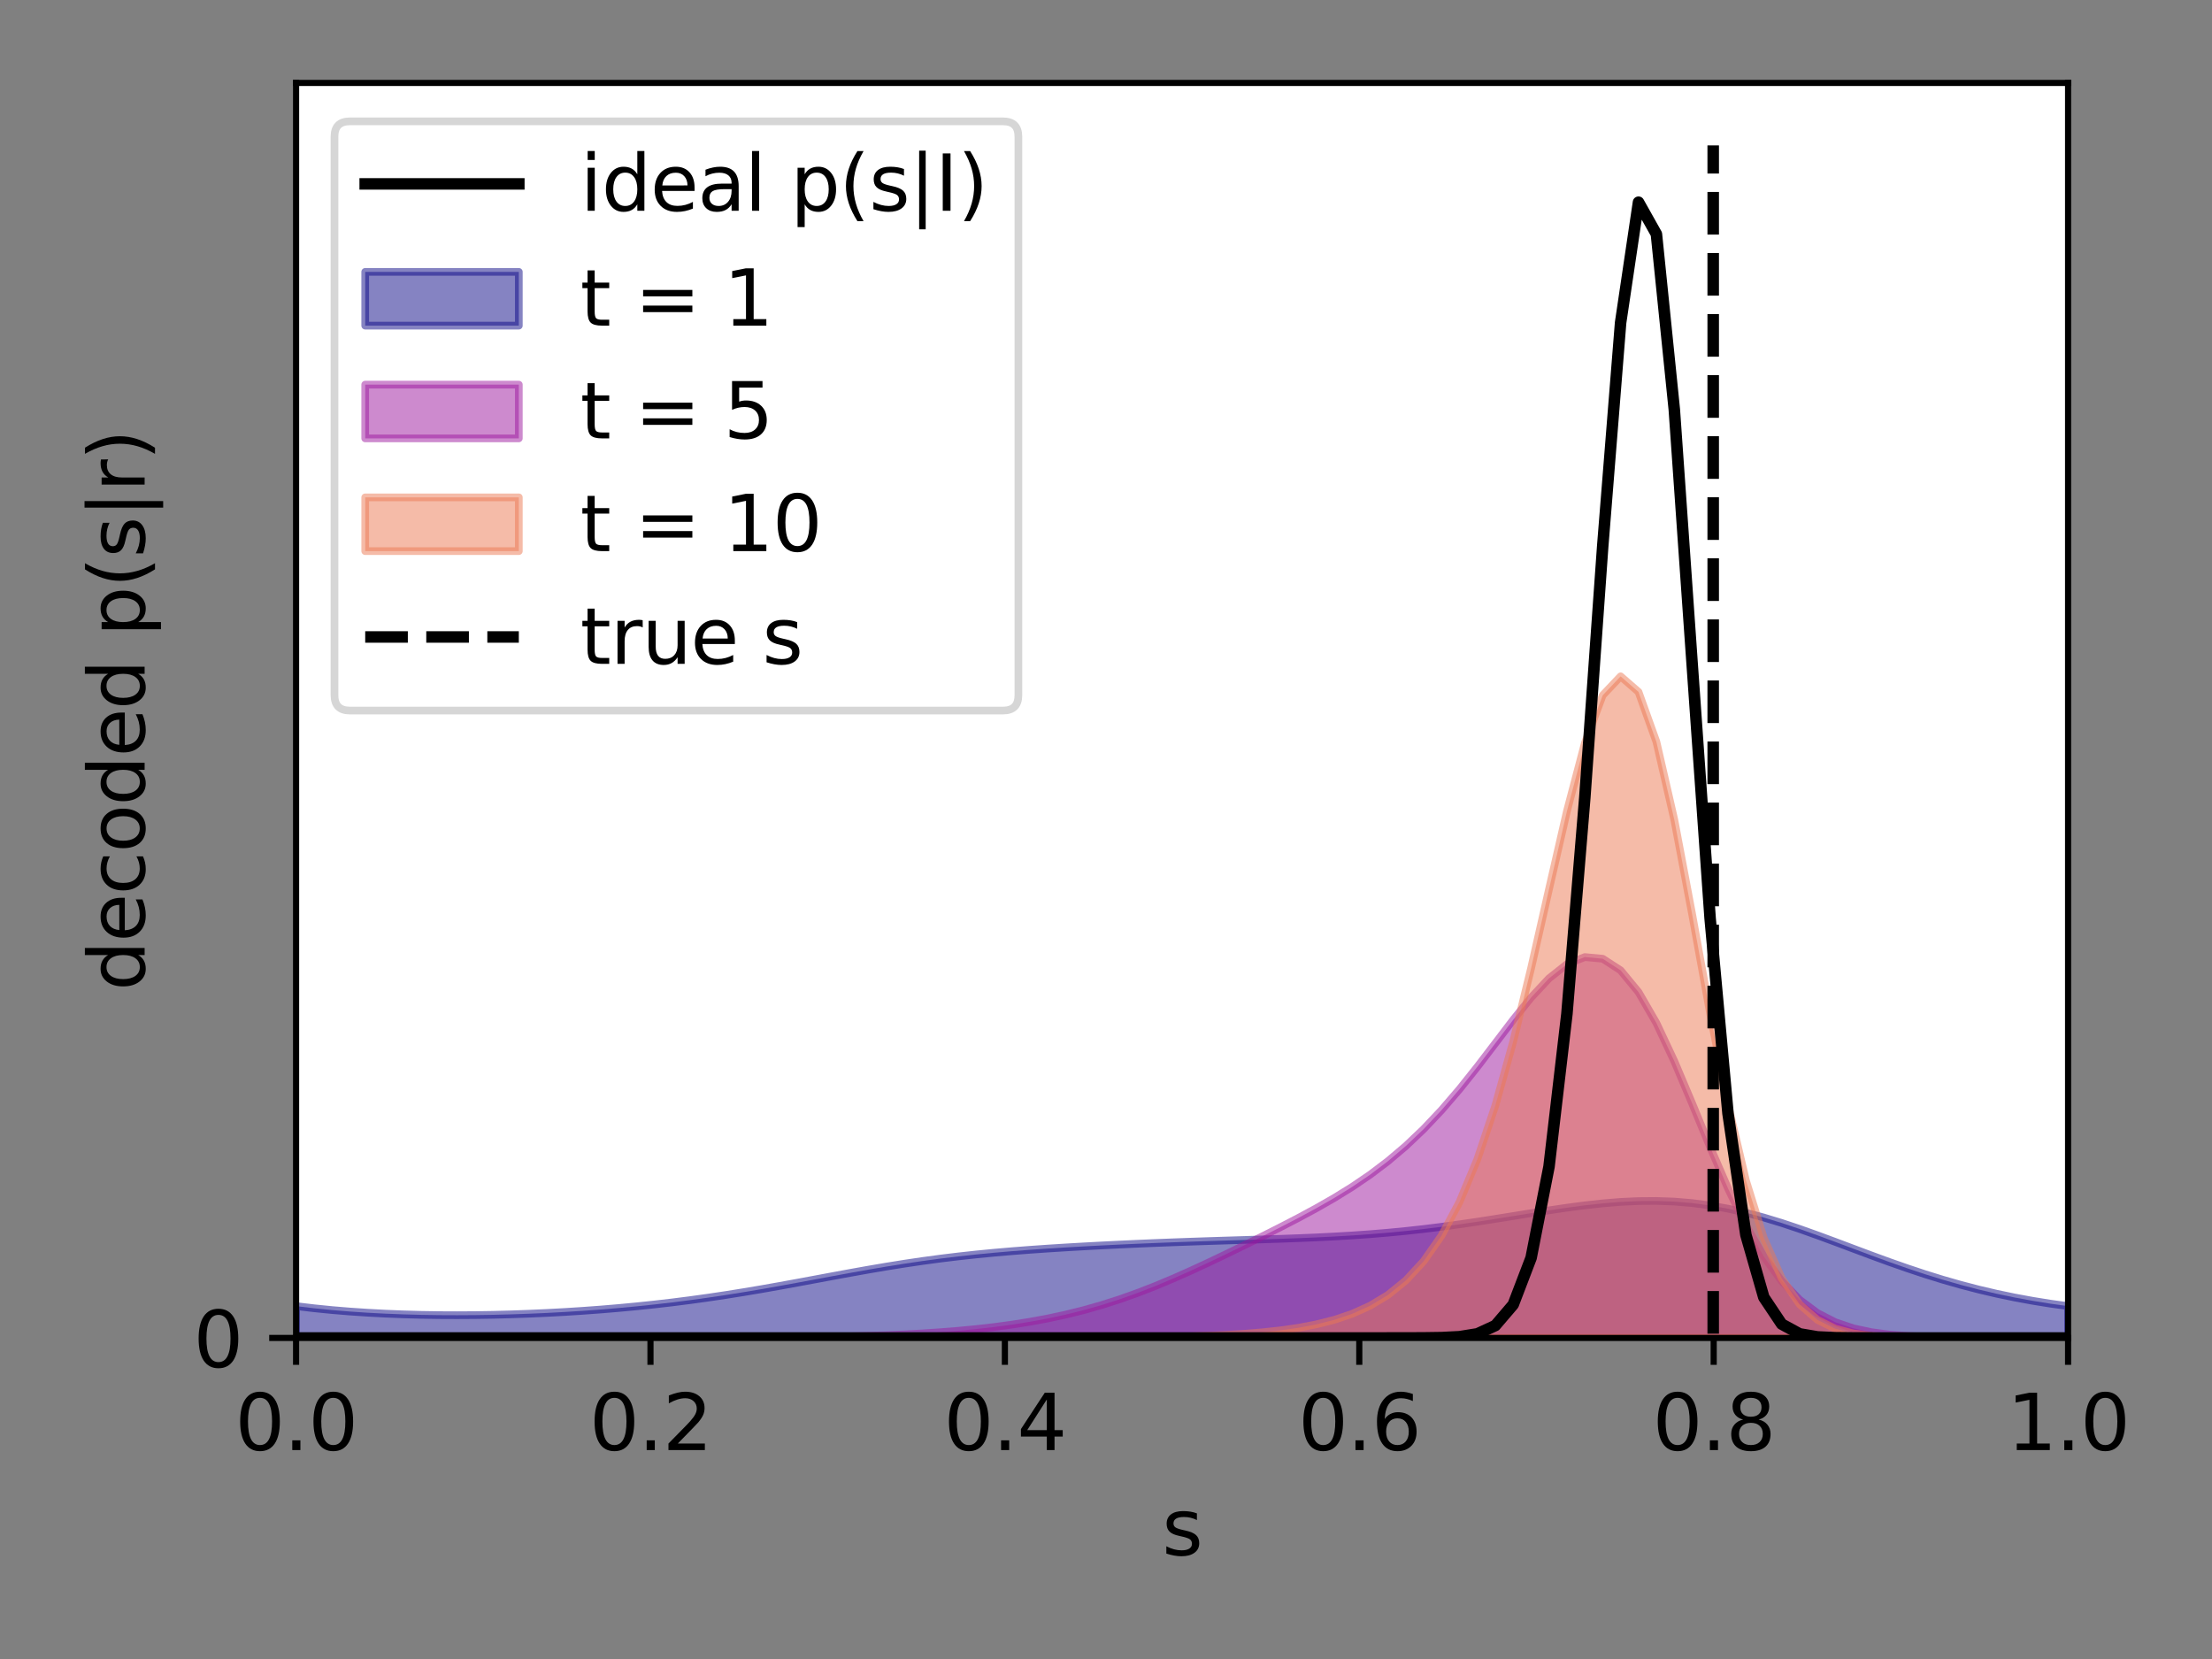 <?xml version="1.0" encoding="utf-8" standalone="no"?>
<!DOCTYPE svg PUBLIC "-//W3C//DTD SVG 1.1//EN"
  "http://www.w3.org/Graphics/SVG/1.1/DTD/svg11.dtd">
<svg height="216pt" version="1.1" viewBox="0 0 288 216" width="288pt" xmlns="http://www.w3.org/2000/svg" xmlns:xlink="http://www.w3.org/1999/xlink">
 <rect x="0" y="0" width="288" height="216" fill="#808080" stroke="none"/>
 <defs>
  <style type="text/css">*{stroke-linecap:butt;stroke-linejoin:round;}</style>
 </defs>
 <g id="figure_1">
  <g id="patch_1">
   <path d="M 0 216 
L 288 216 
L 288 0 
L 0 0 
z
" style="fill:none;"/>
  </g>
  <g id="axes_1">
   <g id="patch_2">
    <path d="M 38.55 174.2 
L 269.262 174.2 
L 269.262 10.8 
L 38.55 10.8 
z
" style="fill:#ffffff;"/>
   </g>
   <g id="PolyCollection_1">
    <defs>
     <path d="M 38.55 -41.8 
L 38.55 -45.944 
L 40.88 -45.667 
L 43.211 -45.434 
L 45.541 -45.241 
L 47.872 -45.085 
L 50.202 -44.962 
L 52.533 -44.871 
L 54.863 -44.808 
L 57.193 -44.772 
L 59.524 -44.762 
L 61.854 -44.776 
L 64.185 -44.812 
L 66.515 -44.872 
L 68.846 -44.953 
L 71.176 -45.056 
L 73.506 -45.181 
L 75.837 -45.329 
L 78.167 -45.499 
L 80.498 -45.693 
L 82.828 -45.912 
L 85.159 -46.155 
L 87.489 -46.424 
L 89.819 -46.72 
L 92.15 -47.042 
L 94.48 -47.39 
L 96.811 -47.762 
L 99.141 -48.155 
L 101.472 -48.567 
L 103.802 -48.992 
L 106.132 -49.425 
L 108.463 -49.859 
L 110.793 -50.288 
L 113.124 -50.704 
L 115.454 -51.101 
L 117.785 -51.474 
L 120.115 -51.819 
L 122.445 -52.134 
L 124.776 -52.417 
L 127.106 -52.671 
L 129.437 -52.897 
L 131.767 -53.098 
L 134.098 -53.278 
L 136.428 -53.44 
L 138.758 -53.586 
L 141.089 -53.72 
L 143.419 -53.844 
L 145.75 -53.959 
L 148.08 -54.065 
L 150.411 -54.163 
L 152.741 -54.254 
L 155.071 -54.338 
L 157.402 -54.416 
L 159.732 -54.489 
L 162.063 -54.56 
L 164.393 -54.632 
L 166.724 -54.708 
L 169.054 -54.794 
L 171.384 -54.892 
L 173.715 -55.008 
L 176.045 -55.146 
L 178.376 -55.31 
L 180.706 -55.504 
L 183.037 -55.729 
L 185.367 -55.986 
L 187.697 -56.275 
L 190.028 -56.593 
L 192.358 -56.936 
L 194.689 -57.299 
L 197.019 -57.673 
L 199.35 -58.049 
L 201.68 -58.415 
L 204.01 -58.759 
L 206.341 -59.066 
L 208.671 -59.322 
L 211.002 -59.512 
L 213.332 -59.621 
L 215.663 -59.639 
L 217.993 -59.554 
L 220.323 -59.359 
L 222.654 -59.052 
L 224.984 -58.632 
L 227.315 -58.105 
L 229.645 -57.48 
L 231.976 -56.771 
L 234.306 -55.992 
L 236.636 -55.163 
L 238.967 -54.301 
L 241.297 -53.425 
L 243.628 -52.553 
L 245.958 -51.701 
L 248.289 -50.883 
L 250.619 -50.107 
L 252.949 -49.384 
L 255.28 -48.717 
L 257.61 -48.109 
L 259.941 -47.562 
L 262.271 -47.075 
L 264.602 -46.645 
L 266.932 -46.269 
L 269.262 -45.944 
L 269.262 -41.8 
L 269.262 -41.8 
L 266.932 -41.8 
L 264.602 -41.8 
L 262.271 -41.8 
L 259.941 -41.8 
L 257.61 -41.8 
L 255.28 -41.8 
L 252.949 -41.8 
L 250.619 -41.8 
L 248.289 -41.8 
L 245.958 -41.8 
L 243.628 -41.8 
L 241.297 -41.8 
L 238.967 -41.8 
L 236.636 -41.8 
L 234.306 -41.8 
L 231.976 -41.8 
L 229.645 -41.8 
L 227.315 -41.8 
L 224.984 -41.8 
L 222.654 -41.8 
L 220.323 -41.8 
L 217.993 -41.8 
L 215.663 -41.8 
L 213.332 -41.8 
L 211.002 -41.8 
L 208.671 -41.8 
L 206.341 -41.8 
L 204.01 -41.8 
L 201.68 -41.8 
L 199.35 -41.8 
L 197.019 -41.8 
L 194.689 -41.8 
L 192.358 -41.8 
L 190.028 -41.8 
L 187.697 -41.8 
L 185.367 -41.8 
L 183.037 -41.8 
L 180.706 -41.8 
L 178.376 -41.8 
L 176.045 -41.8 
L 173.715 -41.8 
L 171.384 -41.8 
L 169.054 -41.8 
L 166.724 -41.8 
L 164.393 -41.8 
L 162.063 -41.8 
L 159.732 -41.8 
L 157.402 -41.8 
L 155.071 -41.8 
L 152.741 -41.8 
L 150.411 -41.8 
L 148.08 -41.8 
L 145.75 -41.8 
L 143.419 -41.8 
L 141.089 -41.8 
L 138.758 -41.8 
L 136.428 -41.8 
L 134.098 -41.8 
L 131.767 -41.8 
L 129.437 -41.8 
L 127.106 -41.8 
L 124.776 -41.8 
L 122.445 -41.8 
L 120.115 -41.8 
L 117.785 -41.8 
L 115.454 -41.8 
L 113.124 -41.8 
L 110.793 -41.8 
L 108.463 -41.8 
L 106.132 -41.8 
L 103.802 -41.8 
L 101.472 -41.8 
L 99.141 -41.8 
L 96.811 -41.8 
L 94.48 -41.8 
L 92.15 -41.8 
L 89.819 -41.8 
L 87.489 -41.8 
L 85.159 -41.8 
L 82.828 -41.8 
L 80.498 -41.8 
L 78.167 -41.8 
L 75.837 -41.8 
L 73.506 -41.8 
L 71.176 -41.8 
L 68.846 -41.8 
L 66.515 -41.8 
L 64.185 -41.8 
L 61.854 -41.8 
L 59.524 -41.8 
L 57.193 -41.8 
L 54.863 -41.8 
L 52.533 -41.8 
L 50.202 -41.8 
L 47.872 -41.8 
L 45.541 -41.8 
L 43.211 -41.8 
L 40.88 -41.8 
L 38.55 -41.8 
z
" id="m95bd225cc0" style="stroke:#0d0887;stroke-opacity:0.5;"/>
    </defs>
    <g clip-path="url(#p6655677138)">
     <use style="fill:#0d0887;fill-opacity:0.5;stroke:#0d0887;stroke-opacity:0.5;" x="0" xlink:href="#m95bd225cc0" y="216"/>
    </g>
   </g>
   <g id="PolyCollection_2">
    <defs>
     <path d="M 38.55 -41.8 
L 38.55 -41.803 
L 40.88 -41.802 
L 43.211 -41.802 
L 45.541 -41.801 
L 47.872 -41.801 
L 50.202 -41.801 
L 52.533 -41.801 
L 54.863 -41.801 
L 57.193 -41.801 
L 59.524 -41.801 
L 61.854 -41.801 
L 64.185 -41.801 
L 66.515 -41.801 
L 68.846 -41.801 
L 71.176 -41.802 
L 73.506 -41.802 
L 75.837 -41.803 
L 78.167 -41.803 
L 80.498 -41.805 
L 82.828 -41.806 
L 85.159 -41.808 
L 87.489 -41.811 
L 89.819 -41.814 
L 92.15 -41.82 
L 94.48 -41.827 
L 96.811 -41.836 
L 99.141 -41.849 
L 101.472 -41.867 
L 103.802 -41.89 
L 106.132 -41.921 
L 108.463 -41.962 
L 110.793 -42.014 
L 113.124 -42.08 
L 115.454 -42.164 
L 117.785 -42.267 
L 120.115 -42.395 
L 122.445 -42.549 
L 124.776 -42.735 
L 127.106 -42.958 
L 129.437 -43.224 
L 131.767 -43.537 
L 134.098 -43.907 
L 136.428 -44.339 
L 138.758 -44.841 
L 141.089 -45.42 
L 143.419 -46.08 
L 145.75 -46.825 
L 148.08 -47.652 
L 150.411 -48.558 
L 152.741 -49.534 
L 155.071 -50.568 
L 157.402 -51.648 
L 159.732 -52.761 
L 162.063 -53.897 
L 164.393 -55.051 
L 166.724 -56.227 
L 169.054 -57.434 
L 171.384 -58.692 
L 173.715 -60.025 
L 176.045 -61.466 
L 178.376 -63.05 
L 180.706 -64.814 
L 183.037 -66.79 
L 185.367 -69.006 
L 187.697 -71.475 
L 190.028 -74.189 
L 192.358 -77.112 
L 194.689 -80.166 
L 197.019 -83.227 
L 199.35 -86.119 
L 201.68 -88.618 
L 204.01 -90.463 
L 206.341 -91.392 
L 208.671 -91.175 
L 211.002 -89.662 
L 213.332 -86.829 
L 215.663 -82.798 
L 217.993 -77.836 
L 220.323 -72.317 
L 222.654 -66.664 
L 224.984 -61.274 
L 227.315 -56.459 
L 229.645 -52.412 
L 231.976 -49.197 
L 234.306 -46.774 
L 236.636 -45.036 
L 238.967 -43.843 
L 241.297 -43.057 
L 243.628 -42.557 
L 245.958 -42.248 
L 248.289 -42.063 
L 250.619 -41.953 
L 252.949 -41.889 
L 255.28 -41.852 
L 257.61 -41.831 
L 259.941 -41.819 
L 262.271 -41.812 
L 264.602 -41.807 
L 266.932 -41.805 
L 269.262 -41.803 
L 269.262 -41.8 
L 269.262 -41.8 
L 266.932 -41.8 
L 264.602 -41.8 
L 262.271 -41.8 
L 259.941 -41.8 
L 257.61 -41.8 
L 255.28 -41.8 
L 252.949 -41.8 
L 250.619 -41.8 
L 248.289 -41.8 
L 245.958 -41.8 
L 243.628 -41.8 
L 241.297 -41.8 
L 238.967 -41.8 
L 236.636 -41.8 
L 234.306 -41.8 
L 231.976 -41.8 
L 229.645 -41.8 
L 227.315 -41.8 
L 224.984 -41.8 
L 222.654 -41.8 
L 220.323 -41.8 
L 217.993 -41.8 
L 215.663 -41.8 
L 213.332 -41.8 
L 211.002 -41.8 
L 208.671 -41.8 
L 206.341 -41.8 
L 204.01 -41.8 
L 201.68 -41.8 
L 199.35 -41.8 
L 197.019 -41.8 
L 194.689 -41.8 
L 192.358 -41.8 
L 190.028 -41.8 
L 187.697 -41.8 
L 185.367 -41.8 
L 183.037 -41.8 
L 180.706 -41.8 
L 178.376 -41.8 
L 176.045 -41.8 
L 173.715 -41.8 
L 171.384 -41.8 
L 169.054 -41.8 
L 166.724 -41.8 
L 164.393 -41.8 
L 162.063 -41.8 
L 159.732 -41.8 
L 157.402 -41.8 
L 155.071 -41.8 
L 152.741 -41.8 
L 150.411 -41.8 
L 148.08 -41.8 
L 145.75 -41.8 
L 143.419 -41.8 
L 141.089 -41.8 
L 138.758 -41.8 
L 136.428 -41.8 
L 134.098 -41.8 
L 131.767 -41.8 
L 129.437 -41.8 
L 127.106 -41.8 
L 124.776 -41.8 
L 122.445 -41.8 
L 120.115 -41.8 
L 117.785 -41.8 
L 115.454 -41.8 
L 113.124 -41.8 
L 110.793 -41.8 
L 108.463 -41.8 
L 106.132 -41.8 
L 103.802 -41.8 
L 101.472 -41.8 
L 99.141 -41.8 
L 96.811 -41.8 
L 94.48 -41.8 
L 92.15 -41.8 
L 89.819 -41.8 
L 87.489 -41.8 
L 85.159 -41.8 
L 82.828 -41.8 
L 80.498 -41.8 
L 78.167 -41.8 
L 75.837 -41.8 
L 73.506 -41.8 
L 71.176 -41.8 
L 68.846 -41.8 
L 66.515 -41.8 
L 64.185 -41.8 
L 61.854 -41.8 
L 59.524 -41.8 
L 57.193 -41.8 
L 54.863 -41.8 
L 52.533 -41.8 
L 50.202 -41.8 
L 47.872 -41.8 
L 45.541 -41.8 
L 43.211 -41.8 
L 40.88 -41.8 
L 38.55 -41.8 
z
" id="m6f8e4d2e04" style="stroke:#9c179e;stroke-opacity:0.5;"/>
    </defs>
    <g clip-path="url(#p6655677138)">
     <use style="fill:#9c179e;fill-opacity:0.5;stroke:#9c179e;stroke-opacity:0.5;" x="0" xlink:href="#m6f8e4d2e04" y="216"/>
    </g>
   </g>
   <g id="PolyCollection_3">
    <defs>
     <path d="M 38.55 -41.8 
L 38.55 -41.8 
L 40.88 -41.8 
L 43.211 -41.8 
L 45.541 -41.8 
L 47.872 -41.8 
L 50.202 -41.8 
L 52.533 -41.8 
L 54.863 -41.8 
L 57.193 -41.8 
L 59.524 -41.8 
L 61.854 -41.8 
L 64.185 -41.8 
L 66.515 -41.8 
L 68.846 -41.8 
L 71.176 -41.8 
L 73.506 -41.8 
L 75.837 -41.8 
L 78.167 -41.8 
L 80.498 -41.8 
L 82.828 -41.8 
L 85.159 -41.8 
L 87.489 -41.8 
L 89.819 -41.8 
L 92.15 -41.8 
L 94.48 -41.8 
L 96.811 -41.8 
L 99.141 -41.8 
L 101.472 -41.8 
L 103.802 -41.8 
L 106.132 -41.8 
L 108.463 -41.8 
L 110.793 -41.8 
L 113.124 -41.8 
L 115.454 -41.8 
L 117.785 -41.801 
L 120.115 -41.801 
L 122.445 -41.801 
L 124.776 -41.802 
L 127.106 -41.803 
L 129.437 -41.804 
L 131.767 -41.806 
L 134.098 -41.809 
L 136.428 -41.813 
L 138.758 -41.818 
L 141.089 -41.826 
L 143.419 -41.838 
L 145.75 -41.854 
L 148.08 -41.877 
L 150.411 -41.909 
L 152.741 -41.953 
L 155.071 -42.013 
L 157.402 -42.094 
L 159.732 -42.202 
L 162.063 -42.347 
L 164.393 -42.539 
L 166.724 -42.792 
L 169.054 -43.126 
L 171.384 -43.569 
L 173.715 -44.157 
L 176.045 -44.941 
L 178.376 -45.991 
L 180.706 -47.398 
L 183.037 -49.285 
L 185.367 -51.805 
L 187.697 -55.144 
L 190.028 -59.505 
L 192.358 -65.09 
L 194.689 -72.046 
L 197.019 -80.4 
L 199.35 -89.96 
L 201.68 -100.233 
L 204.01 -110.375 
L 206.341 -119.226 
L 208.671 -125.475 
L 211.002 -127.942 
L 213.332 -125.915 
L 215.663 -119.415 
L 217.993 -109.268 
L 220.323 -96.923 
L 222.654 -84.069 
L 224.984 -72.202 
L 227.315 -62.319 
L 229.645 -54.812 
L 231.976 -49.571 
L 234.306 -46.184 
L 236.636 -44.147 
L 238.967 -42.998 
L 241.297 -42.386 
L 243.628 -42.077 
L 245.958 -41.927 
L 248.289 -41.857 
L 250.619 -41.825 
L 252.949 -41.811 
L 255.28 -41.805 
L 257.61 -41.802 
L 259.941 -41.801 
L 262.271 -41.8 
L 264.602 -41.8 
L 266.932 -41.8 
L 269.262 -41.8 
L 269.262 -41.8 
L 269.262 -41.8 
L 266.932 -41.8 
L 264.602 -41.8 
L 262.271 -41.8 
L 259.941 -41.8 
L 257.61 -41.8 
L 255.28 -41.8 
L 252.949 -41.8 
L 250.619 -41.8 
L 248.289 -41.8 
L 245.958 -41.8 
L 243.628 -41.8 
L 241.297 -41.8 
L 238.967 -41.8 
L 236.636 -41.8 
L 234.306 -41.8 
L 231.976 -41.8 
L 229.645 -41.8 
L 227.315 -41.8 
L 224.984 -41.8 
L 222.654 -41.8 
L 220.323 -41.8 
L 217.993 -41.8 
L 215.663 -41.8 
L 213.332 -41.8 
L 211.002 -41.8 
L 208.671 -41.8 
L 206.341 -41.8 
L 204.01 -41.8 
L 201.68 -41.8 
L 199.35 -41.8 
L 197.019 -41.8 
L 194.689 -41.8 
L 192.358 -41.8 
L 190.028 -41.8 
L 187.697 -41.8 
L 185.367 -41.8 
L 183.037 -41.8 
L 180.706 -41.8 
L 178.376 -41.8 
L 176.045 -41.8 
L 173.715 -41.8 
L 171.384 -41.8 
L 169.054 -41.8 
L 166.724 -41.8 
L 164.393 -41.8 
L 162.063 -41.8 
L 159.732 -41.8 
L 157.402 -41.8 
L 155.071 -41.8 
L 152.741 -41.8 
L 150.411 -41.8 
L 148.08 -41.8 
L 145.75 -41.8 
L 143.419 -41.8 
L 141.089 -41.8 
L 138.758 -41.8 
L 136.428 -41.8 
L 134.098 -41.8 
L 131.767 -41.8 
L 129.437 -41.8 
L 127.106 -41.8 
L 124.776 -41.8 
L 122.445 -41.8 
L 120.115 -41.8 
L 117.785 -41.8 
L 115.454 -41.8 
L 113.124 -41.8 
L 110.793 -41.8 
L 108.463 -41.8 
L 106.132 -41.8 
L 103.802 -41.8 
L 101.472 -41.8 
L 99.141 -41.8 
L 96.811 -41.8 
L 94.48 -41.8 
L 92.15 -41.8 
L 89.819 -41.8 
L 87.489 -41.8 
L 85.159 -41.8 
L 82.828 -41.8 
L 80.498 -41.8 
L 78.167 -41.8 
L 75.837 -41.8 
L 73.506 -41.8 
L 71.176 -41.8 
L 68.846 -41.8 
L 66.515 -41.8 
L 64.185 -41.8 
L 61.854 -41.8 
L 59.524 -41.8 
L 57.193 -41.8 
L 54.863 -41.8 
L 52.533 -41.8 
L 50.202 -41.8 
L 47.872 -41.8 
L 45.541 -41.8 
L 43.211 -41.8 
L 40.88 -41.8 
L 38.55 -41.8 
z
" id="mf8feac5c76" style="stroke:#ed7953;stroke-opacity:0.5;"/>
    </defs>
    <g clip-path="url(#p6655677138)">
     <use style="fill:#ed7953;fill-opacity:0.5;stroke:#ed7953;stroke-opacity:0.5;" x="0" xlink:href="#mf8feac5c76" y="216"/>
    </g>
   </g>
   <g id="matplotlib.axis_1">
    <g id="xtick_1">
     <g id="line2d_1">
      <defs>
       <path d="M 0 0 
L 0 3.5 
" id="mcf76143c51" style="stroke:#000000;stroke-width:0.8;"/>
      </defs>
      <g>
       <use style="stroke:#000000;stroke-width:0.8;" x="38.55" xlink:href="#mcf76143c51" y="174.2"/>
      </g>
     </g>
     <g id="text_1">
      <!-- 0.0 -->
      <g transform="translate(30.598 188.798)scale(0.1 -0.1)">
       <defs>
        <path d="M 2034 4250 
Q 1547 4250 1301 3770 
Q 1056 3291 1056 2328 
Q 1056 1369 1301 889 
Q 1547 409 2034 409 
Q 2525 409 2770 889 
Q 3016 1369 3016 2328 
Q 3016 3291 2770 3770 
Q 2525 4250 2034 4250 
z
M 2034 4750 
Q 2819 4750 3233 4129 
Q 3647 3509 3647 2328 
Q 3647 1150 3233 529 
Q 2819 -91 2034 -91 
Q 1250 -91 836 529 
Q 422 1150 422 2328 
Q 422 3509 836 4129 
Q 1250 4750 2034 4750 
z
" id="DejaVuSans-30" transform="scale(0.016)"/>
        <path d="M 684 794 
L 1344 794 
L 1344 0 
L 684 0 
L 684 794 
z
" id="DejaVuSans-2e" transform="scale(0.016)"/>
       </defs>
       <use xlink:href="#DejaVuSans-30"/>
       <use x="63.623" xlink:href="#DejaVuSans-2e"/>
       <use x="95.41" xlink:href="#DejaVuSans-30"/>
      </g>
     </g>
    </g>
    <g id="xtick_2">
     <g id="line2d_2">
      <g>
       <use style="stroke:#000000;stroke-width:0.8;" x="84.692" xlink:href="#mcf76143c51" y="174.2"/>
      </g>
     </g>
     <g id="text_2">
      <!-- 0.2 -->
      <g transform="translate(76.741 188.798)scale(0.1 -0.1)">
       <defs>
        <path d="M 1228 531 
L 3431 531 
L 3431 0 
L 469 0 
L 469 531 
Q 828 903 1448 1529 
Q 2069 2156 2228 2338 
Q 2531 2678 2651 2914 
Q 2772 3150 2772 3378 
Q 2772 3750 2511 3984 
Q 2250 4219 1831 4219 
Q 1534 4219 1204 4116 
Q 875 4013 500 3803 
L 500 4441 
Q 881 4594 1212 4672 
Q 1544 4750 1819 4750 
Q 2544 4750 2975 4387 
Q 3406 4025 3406 3419 
Q 3406 3131 3298 2873 
Q 3191 2616 2906 2266 
Q 2828 2175 2409 1742 
Q 1991 1309 1228 531 
z
" id="DejaVuSans-32" transform="scale(0.016)"/>
       </defs>
       <use xlink:href="#DejaVuSans-30"/>
       <use x="63.623" xlink:href="#DejaVuSans-2e"/>
       <use x="95.41" xlink:href="#DejaVuSans-32"/>
      </g>
     </g>
    </g>
    <g id="xtick_3">
     <g id="line2d_3">
      <g>
       <use style="stroke:#000000;stroke-width:0.8;" x="130.835" xlink:href="#mcf76143c51" y="174.2"/>
      </g>
     </g>
     <g id="text_3">
      <!-- 0.4 -->
      <g transform="translate(122.883 188.798)scale(0.1 -0.1)">
       <defs>
        <path d="M 2419 4116 
L 825 1625 
L 2419 1625 
L 2419 4116 
z
M 2253 4666 
L 3047 4666 
L 3047 1625 
L 3713 1625 
L 3713 1100 
L 3047 1100 
L 3047 0 
L 2419 0 
L 2419 1100 
L 313 1100 
L 313 1709 
L 2253 4666 
z
" id="DejaVuSans-34" transform="scale(0.016)"/>
       </defs>
       <use xlink:href="#DejaVuSans-30"/>
       <use x="63.623" xlink:href="#DejaVuSans-2e"/>
       <use x="95.41" xlink:href="#DejaVuSans-34"/>
      </g>
     </g>
    </g>
    <g id="xtick_4">
     <g id="line2d_4">
      <g>
       <use style="stroke:#000000;stroke-width:0.8;" x="176.977" xlink:href="#mcf76143c51" y="174.2"/>
      </g>
     </g>
     <g id="text_4">
      <!-- 0.6 -->
      <g transform="translate(169.026 188.798)scale(0.1 -0.1)">
       <defs>
        <path d="M 2113 2584 
Q 1688 2584 1439 2293 
Q 1191 2003 1191 1497 
Q 1191 994 1439 701 
Q 1688 409 2113 409 
Q 2538 409 2786 701 
Q 3034 994 3034 1497 
Q 3034 2003 2786 2293 
Q 2538 2584 2113 2584 
z
M 3366 4563 
L 3366 3988 
Q 3128 4100 2886 4159 
Q 2644 4219 2406 4219 
Q 1781 4219 1451 3797 
Q 1122 3375 1075 2522 
Q 1259 2794 1537 2939 
Q 1816 3084 2150 3084 
Q 2853 3084 3261 2657 
Q 3669 2231 3669 1497 
Q 3669 778 3244 343 
Q 2819 -91 2113 -91 
Q 1303 -91 875 529 
Q 447 1150 447 2328 
Q 447 3434 972 4092 
Q 1497 4750 2381 4750 
Q 2619 4750 2861 4703 
Q 3103 4656 3366 4563 
z
" id="DejaVuSans-36" transform="scale(0.016)"/>
       </defs>
       <use xlink:href="#DejaVuSans-30"/>
       <use x="63.623" xlink:href="#DejaVuSans-2e"/>
       <use x="95.41" xlink:href="#DejaVuSans-36"/>
      </g>
     </g>
    </g>
    <g id="xtick_5">
     <g id="line2d_5">
      <g>
       <use style="stroke:#000000;stroke-width:0.8;" x="223.12" xlink:href="#mcf76143c51" y="174.2"/>
      </g>
     </g>
     <g id="text_5">
      <!-- 0.8 -->
      <g transform="translate(215.168 188.798)scale(0.1 -0.1)">
       <defs>
        <path d="M 2034 2216 
Q 1584 2216 1326 1975 
Q 1069 1734 1069 1313 
Q 1069 891 1326 650 
Q 1584 409 2034 409 
Q 2484 409 2743 651 
Q 3003 894 3003 1313 
Q 3003 1734 2745 1975 
Q 2488 2216 2034 2216 
z
M 1403 2484 
Q 997 2584 770 2862 
Q 544 3141 544 3541 
Q 544 4100 942 4425 
Q 1341 4750 2034 4750 
Q 2731 4750 3128 4425 
Q 3525 4100 3525 3541 
Q 3525 3141 3298 2862 
Q 3072 2584 2669 2484 
Q 3125 2378 3379 2068 
Q 3634 1759 3634 1313 
Q 3634 634 3220 271 
Q 2806 -91 2034 -91 
Q 1263 -91 848 271 
Q 434 634 434 1313 
Q 434 1759 690 2068 
Q 947 2378 1403 2484 
z
M 1172 3481 
Q 1172 3119 1398 2916 
Q 1625 2713 2034 2713 
Q 2441 2713 2670 2916 
Q 2900 3119 2900 3481 
Q 2900 3844 2670 4047 
Q 2441 4250 2034 4250 
Q 1625 4250 1398 4047 
Q 1172 3844 1172 3481 
z
" id="DejaVuSans-38" transform="scale(0.016)"/>
       </defs>
       <use xlink:href="#DejaVuSans-30"/>
       <use x="63.623" xlink:href="#DejaVuSans-2e"/>
       <use x="95.41" xlink:href="#DejaVuSans-38"/>
      </g>
     </g>
    </g>
    <g id="xtick_6">
     <g id="line2d_6">
      <g>
       <use style="stroke:#000000;stroke-width:0.8;" x="269.262" xlink:href="#mcf76143c51" y="174.2"/>
      </g>
     </g>
     <g id="text_6">
      <!-- 1.0 -->
      <g transform="translate(261.311 188.798)scale(0.1 -0.1)">
       <defs>
        <path d="M 794 531 
L 1825 531 
L 1825 4091 
L 703 3866 
L 703 4441 
L 1819 4666 
L 2450 4666 
L 2450 531 
L 3481 531 
L 3481 0 
L 794 0 
L 794 531 
z
" id="DejaVuSans-31" transform="scale(0.016)"/>
       </defs>
       <use xlink:href="#DejaVuSans-31"/>
       <use x="63.623" xlink:href="#DejaVuSans-2e"/>
       <use x="95.41" xlink:href="#DejaVuSans-30"/>
      </g>
     </g>
    </g>
    <g id="text_7">
     <!-- s -->
     <g transform="translate(151.302 202.477)scale(0.1 -0.1)">
      <defs>
       <path d="M 2834 3397 
L 2834 2853 
Q 2591 2978 2328 3040 
Q 2066 3103 1784 3103 
Q 1356 3103 1142 2972 
Q 928 2841 928 2578 
Q 928 2378 1081 2264 
Q 1234 2150 1697 2047 
L 1894 2003 
Q 2506 1872 2764 1633 
Q 3022 1394 3022 966 
Q 3022 478 2636 193 
Q 2250 -91 1575 -91 
Q 1294 -91 989 -36 
Q 684 19 347 128 
L 347 722 
Q 666 556 975 473 
Q 1284 391 1588 391 
Q 1994 391 2212 530 
Q 2431 669 2431 922 
Q 2431 1156 2273 1281 
Q 2116 1406 1581 1522 
L 1381 1569 
Q 847 1681 609 1914 
Q 372 2147 372 2553 
Q 372 3047 722 3315 
Q 1072 3584 1716 3584 
Q 2034 3584 2315 3537 
Q 2597 3491 2834 3397 
z
" id="DejaVuSans-73" transform="scale(0.016)"/>
      </defs>
      <use xlink:href="#DejaVuSans-73"/>
     </g>
    </g>
   </g>
   <g id="matplotlib.axis_2">
    <g id="ytick_1">
     <g id="line2d_7">
      <defs>
       <path d="M 0 0 
L -3.5 0 
" id="mc6d5400132" style="stroke:#000000;stroke-width:0.8;"/>
      </defs>
      <g>
       <use style="stroke:#000000;stroke-width:0.8;" x="38.55" xlink:href="#mc6d5400132" y="174.2"/>
      </g>
     </g>
     <g id="text_8">
      <!-- 0 -->
      <g transform="translate(25.188 177.999)scale(0.1 -0.1)">
       <use xlink:href="#DejaVuSans-30"/>
      </g>
     </g>
    </g>
    <g id="text_9">
     <!-- decoded p(s|r) -->
     <g transform="translate(18.83 128.994)rotate(-90)scale(0.1 -0.1)">
      <defs>
       <path d="M 2906 2969 
L 2906 4863 
L 3481 4863 
L 3481 0 
L 2906 0 
L 2906 525 
Q 2725 213 2448 61 
Q 2172 -91 1784 -91 
Q 1150 -91 751 415 
Q 353 922 353 1747 
Q 353 2572 751 3078 
Q 1150 3584 1784 3584 
Q 2172 3584 2448 3432 
Q 2725 3281 2906 2969 
z
M 947 1747 
Q 947 1113 1208 752 
Q 1469 391 1925 391 
Q 2381 391 2643 752 
Q 2906 1113 2906 1747 
Q 2906 2381 2643 2742 
Q 2381 3103 1925 3103 
Q 1469 3103 1208 2742 
Q 947 2381 947 1747 
z
" id="DejaVuSans-64" transform="scale(0.016)"/>
       <path d="M 3597 1894 
L 3597 1613 
L 953 1613 
Q 991 1019 1311 708 
Q 1631 397 2203 397 
Q 2534 397 2845 478 
Q 3156 559 3463 722 
L 3463 178 
Q 3153 47 2828 -22 
Q 2503 -91 2169 -91 
Q 1331 -91 842 396 
Q 353 884 353 1716 
Q 353 2575 817 3079 
Q 1281 3584 2069 3584 
Q 2775 3584 3186 3129 
Q 3597 2675 3597 1894 
z
M 3022 2063 
Q 3016 2534 2758 2815 
Q 2500 3097 2075 3097 
Q 1594 3097 1305 2825 
Q 1016 2553 972 2059 
L 3022 2063 
z
" id="DejaVuSans-65" transform="scale(0.016)"/>
       <path d="M 3122 3366 
L 3122 2828 
Q 2878 2963 2633 3030 
Q 2388 3097 2138 3097 
Q 1578 3097 1268 2742 
Q 959 2388 959 1747 
Q 959 1106 1268 751 
Q 1578 397 2138 397 
Q 2388 397 2633 464 
Q 2878 531 3122 666 
L 3122 134 
Q 2881 22 2623 -34 
Q 2366 -91 2075 -91 
Q 1284 -91 818 406 
Q 353 903 353 1747 
Q 353 2603 823 3093 
Q 1294 3584 2113 3584 
Q 2378 3584 2631 3529 
Q 2884 3475 3122 3366 
z
" id="DejaVuSans-63" transform="scale(0.016)"/>
       <path d="M 1959 3097 
Q 1497 3097 1228 2736 
Q 959 2375 959 1747 
Q 959 1119 1226 758 
Q 1494 397 1959 397 
Q 2419 397 2687 759 
Q 2956 1122 2956 1747 
Q 2956 2369 2687 2733 
Q 2419 3097 1959 3097 
z
M 1959 3584 
Q 2709 3584 3137 3096 
Q 3566 2609 3566 1747 
Q 3566 888 3137 398 
Q 2709 -91 1959 -91 
Q 1206 -91 779 398 
Q 353 888 353 1747 
Q 353 2609 779 3096 
Q 1206 3584 1959 3584 
z
" id="DejaVuSans-6f" transform="scale(0.016)"/>
       <path id="DejaVuSans-20" transform="scale(0.016)"/>
       <path d="M 1159 525 
L 1159 -1331 
L 581 -1331 
L 581 3500 
L 1159 3500 
L 1159 2969 
Q 1341 3281 1617 3432 
Q 1894 3584 2278 3584 
Q 2916 3584 3314 3078 
Q 3713 2572 3713 1747 
Q 3713 922 3314 415 
Q 2916 -91 2278 -91 
Q 1894 -91 1617 61 
Q 1341 213 1159 525 
z
M 3116 1747 
Q 3116 2381 2855 2742 
Q 2594 3103 2138 3103 
Q 1681 3103 1420 2742 
Q 1159 2381 1159 1747 
Q 1159 1113 1420 752 
Q 1681 391 2138 391 
Q 2594 391 2855 752 
Q 3116 1113 3116 1747 
z
" id="DejaVuSans-70" transform="scale(0.016)"/>
       <path d="M 1984 4856 
Q 1566 4138 1362 3434 
Q 1159 2731 1159 2009 
Q 1159 1288 1364 580 
Q 1569 -128 1984 -844 
L 1484 -844 
Q 1016 -109 783 600 
Q 550 1309 550 2009 
Q 550 2706 781 3412 
Q 1013 4119 1484 4856 
L 1984 4856 
z
" id="DejaVuSans-28" transform="scale(0.016)"/>
       <path d="M 1344 4891 
L 1344 -1509 
L 813 -1509 
L 813 4891 
L 1344 4891 
z
" id="DejaVuSans-7c" transform="scale(0.016)"/>
       <path d="M 2631 2963 
Q 2534 3019 2420 3045 
Q 2306 3072 2169 3072 
Q 1681 3072 1420 2755 
Q 1159 2438 1159 1844 
L 1159 0 
L 581 0 
L 581 3500 
L 1159 3500 
L 1159 2956 
Q 1341 3275 1631 3429 
Q 1922 3584 2338 3584 
Q 2397 3584 2469 3576 
Q 2541 3569 2628 3553 
L 2631 2963 
z
" id="DejaVuSans-72" transform="scale(0.016)"/>
       <path d="M 513 4856 
L 1013 4856 
Q 1481 4119 1714 3412 
Q 1947 2706 1947 2009 
Q 1947 1309 1714 600 
Q 1481 -109 1013 -844 
L 513 -844 
Q 928 -128 1133 580 
Q 1338 1288 1338 2009 
Q 1338 2731 1133 3434 
Q 928 4138 513 4856 
z
" id="DejaVuSans-29" transform="scale(0.016)"/>
      </defs>
      <use xlink:href="#DejaVuSans-64"/>
      <use x="63.477" xlink:href="#DejaVuSans-65"/>
      <use x="125" xlink:href="#DejaVuSans-63"/>
      <use x="179.98" xlink:href="#DejaVuSans-6f"/>
      <use x="241.162" xlink:href="#DejaVuSans-64"/>
      <use x="304.639" xlink:href="#DejaVuSans-65"/>
      <use x="366.162" xlink:href="#DejaVuSans-64"/>
      <use x="429.639" xlink:href="#DejaVuSans-20"/>
      <use x="461.426" xlink:href="#DejaVuSans-70"/>
      <use x="524.902" xlink:href="#DejaVuSans-28"/>
      <use x="563.916" xlink:href="#DejaVuSans-73"/>
      <use x="616.016" xlink:href="#DejaVuSans-7c"/>
      <use x="649.707" xlink:href="#DejaVuSans-72"/>
      <use x="690.82" xlink:href="#DejaVuSans-29"/>
     </g>
    </g>
   </g>
   <g id="LineCollection_1">
    <path clip-path="url(#p6655677138)" d="M 223.058 181.594 
L 223.058 18.933 
" style="fill:none;stroke:#000000;stroke-dasharray:5.55,2.4;stroke-dashoffset:0;stroke-width:1.5;"/>
   </g>
   <g id="line2d_8">
    <path clip-path="url(#p6655677138)" d="M 38.55 174.2 
L 40.88 174.2 
L 43.211 174.2 
L 45.541 174.2 
L 47.872 174.2 
L 50.202 174.2 
L 52.533 174.2 
L 54.863 174.2 
L 57.193 174.2 
L 59.524 174.2 
L 61.854 174.2 
L 64.185 174.2 
L 66.515 174.2 
L 68.846 174.2 
L 71.176 174.2 
L 73.506 174.2 
L 75.837 174.2 
L 78.167 174.2 
L 80.498 174.2 
L 82.828 174.2 
L 85.159 174.2 
L 87.489 174.2 
L 89.819 174.2 
L 92.15 174.2 
L 94.48 174.2 
L 96.811 174.2 
L 99.141 174.2 
L 101.472 174.2 
L 103.802 174.2 
L 106.132 174.2 
L 108.463 174.2 
L 110.793 174.2 
L 113.124 174.2 
L 115.454 174.2 
L 117.785 174.2 
L 120.115 174.2 
L 122.445 174.2 
L 124.776 174.2 
L 127.106 174.2 
L 129.437 174.2 
L 131.767 174.2 
L 134.098 174.2 
L 136.428 174.2 
L 138.758 174.2 
L 141.089 174.2 
L 143.419 174.2 
L 145.75 174.2 
L 148.08 174.2 
L 150.411 174.2 
L 152.741 174.2 
L 155.071 174.2 
L 157.402 174.2 
L 159.732 174.2 
L 162.063 174.2 
L 164.393 174.2 
L 166.724 174.2 
L 169.054 174.2 
L 171.384 174.2 
L 173.715 174.2 
L 176.045 174.2 
L 178.376 174.2 
L 180.706 174.199 
L 183.037 174.197 
L 185.367 174.188 
L 187.697 174.155 
L 190.028 174.037 
L 192.358 173.661 
L 194.689 172.587 
L 197.019 169.86 
L 199.35 163.763 
L 201.68 151.894 
L 204.01 132.01 
L 206.341 103.848 
L 208.671 71.134 
L 211.002 42.012 
L 213.332 26.327 
L 215.663 30.481 
L 217.993 53.322 
L 220.323 86.541 
L 222.654 119.555 
L 224.984 144.97 
L 227.315 160.785 
L 229.645 168.907 
L 231.976 172.396 
L 234.306 173.665 
L 236.636 174.061 
L 238.967 174.168 
L 241.297 174.193 
L 243.628 174.199 
L 245.958 174.2 
L 248.289 174.2 
L 250.619 174.2 
L 252.949 174.2 
L 255.28 174.2 
L 257.61 174.2 
L 259.941 174.2 
L 262.271 174.2 
L 264.602 174.2 
L 266.932 174.2 
L 269.262 174.2 
" style="fill:none;stroke:#000000;stroke-linecap:square;stroke-width:1.5;"/>
   </g>
   <g id="patch_3">
    <path d="M 38.55 174.2 
L 38.55 10.8 
" style="fill:none;stroke:#000000;stroke-linecap:square;stroke-linejoin:miter;stroke-width:0.8;"/>
   </g>
   <g id="patch_4">
    <path d="M 269.262 174.2 
L 269.262 10.8 
" style="fill:none;stroke:#000000;stroke-linecap:square;stroke-linejoin:miter;stroke-width:0.8;"/>
   </g>
   <g id="patch_5">
    <path d="M 38.55 174.2 
L 269.262 174.2 
" style="fill:none;stroke:#000000;stroke-linecap:square;stroke-linejoin:miter;stroke-width:0.8;"/>
   </g>
   <g id="patch_6">
    <path d="M 38.55 10.8 
L 269.262 10.8 
" style="fill:none;stroke:#000000;stroke-linecap:square;stroke-linejoin:miter;stroke-width:0.8;"/>
   </g>
   <g id="legend_1">
    <g id="patch_7">
     <path d="M 45.55 92.513 
L 130.594 92.513 
Q 132.594 92.513 132.594 90.513 
L 132.594 17.8 
Q 132.594 15.8 130.594 15.8 
L 45.55 15.8 
Q 43.55 15.8 43.55 17.8 
L 43.55 90.513 
Q 43.55 92.513 45.55 92.513 
z
" style="fill:#ffffff;opacity:0.8;stroke:#cccccc;stroke-linejoin:miter;"/>
    </g>
    <g id="line2d_9">
     <path d="M 47.55 23.942 
L 67.55 23.942 
" style="fill:none;stroke:#000000;stroke-linecap:square;stroke-width:1.5;"/>
    </g>
    <g id="line2d_10"/>
    <g id="text_10">
     <!-- ideal p(s|I) -->
     <g transform="translate(75.55 27.442)scale(0.1 -0.1)">
      <defs>
       <path d="M 603 3500 
L 1178 3500 
L 1178 0 
L 603 0 
L 603 3500 
z
M 603 4863 
L 1178 4863 
L 1178 4134 
L 603 4134 
L 603 4863 
z
" id="DejaVuSans-69" transform="scale(0.016)"/>
       <path d="M 2194 1759 
Q 1497 1759 1228 1600 
Q 959 1441 959 1056 
Q 959 750 1161 570 
Q 1363 391 1709 391 
Q 2188 391 2477 730 
Q 2766 1069 2766 1631 
L 2766 1759 
L 2194 1759 
z
M 3341 1997 
L 3341 0 
L 2766 0 
L 2766 531 
Q 2569 213 2275 61 
Q 1981 -91 1556 -91 
Q 1019 -91 701 211 
Q 384 513 384 1019 
Q 384 1609 779 1909 
Q 1175 2209 1959 2209 
L 2766 2209 
L 2766 2266 
Q 2766 2663 2505 2880 
Q 2244 3097 1772 3097 
Q 1472 3097 1187 3025 
Q 903 2953 641 2809 
L 641 3341 
Q 956 3463 1253 3523 
Q 1550 3584 1831 3584 
Q 2591 3584 2966 3190 
Q 3341 2797 3341 1997 
z
" id="DejaVuSans-61" transform="scale(0.016)"/>
       <path d="M 603 4863 
L 1178 4863 
L 1178 0 
L 603 0 
L 603 4863 
z
" id="DejaVuSans-6c" transform="scale(0.016)"/>
       <path d="M 628 4666 
L 1259 4666 
L 1259 0 
L 628 0 
L 628 4666 
z
" id="DejaVuSans-49" transform="scale(0.016)"/>
      </defs>
      <use xlink:href="#DejaVuSans-69"/>
      <use x="27.783" xlink:href="#DejaVuSans-64"/>
      <use x="91.26" xlink:href="#DejaVuSans-65"/>
      <use x="152.783" xlink:href="#DejaVuSans-61"/>
      <use x="214.062" xlink:href="#DejaVuSans-6c"/>
      <use x="241.846" xlink:href="#DejaVuSans-20"/>
      <use x="273.633" xlink:href="#DejaVuSans-70"/>
      <use x="337.109" xlink:href="#DejaVuSans-28"/>
      <use x="376.123" xlink:href="#DejaVuSans-73"/>
      <use x="428.223" xlink:href="#DejaVuSans-7c"/>
      <use x="461.914" xlink:href="#DejaVuSans-49"/>
      <use x="491.406" xlink:href="#DejaVuSans-29"/>
     </g>
    </g>
    <g id="patch_8">
     <path d="M 47.55 42.398 
L 67.55 42.398 
L 67.55 35.398 
L 47.55 35.398 
z
" style="fill:#0d0887;fill-opacity:0.5;stroke:#0d0887;stroke-linejoin:miter;stroke-opacity:0.5;"/>
    </g>
    <g id="text_11">
     <!-- t = 1 -->
     <g transform="translate(75.55 42.398)scale(0.1 -0.1)">
      <defs>
       <path d="M 1172 4494 
L 1172 3500 
L 2356 3500 
L 2356 3053 
L 1172 3053 
L 1172 1153 
Q 1172 725 1289 603 
Q 1406 481 1766 481 
L 2356 481 
L 2356 0 
L 1766 0 
Q 1100 0 847 248 
Q 594 497 594 1153 
L 594 3053 
L 172 3053 
L 172 3500 
L 594 3500 
L 594 4494 
L 1172 4494 
z
" id="DejaVuSans-74" transform="scale(0.016)"/>
       <path d="M 678 2906 
L 4684 2906 
L 4684 2381 
L 678 2381 
L 678 2906 
z
M 678 1631 
L 4684 1631 
L 4684 1100 
L 678 1100 
L 678 1631 
z
" id="DejaVuSans-3d" transform="scale(0.016)"/>
      </defs>
      <use xlink:href="#DejaVuSans-74"/>
      <use x="39.209" xlink:href="#DejaVuSans-20"/>
      <use x="70.996" xlink:href="#DejaVuSans-3d"/>
      <use x="154.785" xlink:href="#DejaVuSans-20"/>
      <use x="186.572" xlink:href="#DejaVuSans-31"/>
     </g>
    </g>
    <g id="patch_9">
     <path d="M 47.55 57.077 
L 67.55 57.077 
L 67.55 50.077 
L 47.55 50.077 
z
" style="fill:#9c179e;fill-opacity:0.5;stroke:#9c179e;stroke-linejoin:miter;stroke-opacity:0.5;"/>
    </g>
    <g id="text_12">
     <!-- t = 5 -->
     <g transform="translate(75.55 57.077)scale(0.1 -0.1)">
      <defs>
       <path d="M 691 4666 
L 3169 4666 
L 3169 4134 
L 1269 4134 
L 1269 2991 
Q 1406 3038 1543 3061 
Q 1681 3084 1819 3084 
Q 2600 3084 3056 2656 
Q 3513 2228 3513 1497 
Q 3513 744 3044 326 
Q 2575 -91 1722 -91 
Q 1428 -91 1123 -41 
Q 819 9 494 109 
L 494 744 
Q 775 591 1075 516 
Q 1375 441 1709 441 
Q 2250 441 2565 725 
Q 2881 1009 2881 1497 
Q 2881 1984 2565 2268 
Q 2250 2553 1709 2553 
Q 1456 2553 1204 2497 
Q 953 2441 691 2322 
L 691 4666 
z
" id="DejaVuSans-35" transform="scale(0.016)"/>
      </defs>
      <use xlink:href="#DejaVuSans-74"/>
      <use x="39.209" xlink:href="#DejaVuSans-20"/>
      <use x="70.996" xlink:href="#DejaVuSans-3d"/>
      <use x="154.785" xlink:href="#DejaVuSans-20"/>
      <use x="186.572" xlink:href="#DejaVuSans-35"/>
     </g>
    </g>
    <g id="patch_10">
     <path d="M 47.55 71.755 
L 67.55 71.755 
L 67.55 64.755 
L 47.55 64.755 
z
" style="fill:#ed7953;fill-opacity:0.5;stroke:#ed7953;stroke-linejoin:miter;stroke-opacity:0.5;"/>
    </g>
    <g id="text_13">
     <!-- t = 10 -->
     <g transform="translate(75.55 71.755)scale(0.1 -0.1)">
      <use xlink:href="#DejaVuSans-74"/>
      <use x="39.209" xlink:href="#DejaVuSans-20"/>
      <use x="70.996" xlink:href="#DejaVuSans-3d"/>
      <use x="154.785" xlink:href="#DejaVuSans-20"/>
      <use x="186.572" xlink:href="#DejaVuSans-31"/>
      <use x="250.195" xlink:href="#DejaVuSans-30"/>
     </g>
    </g>
    <g id="line2d_11">
     <path d="M 47.55 82.933 
L 67.55 82.933 
" style="fill:none;stroke:#000000;stroke-dasharray:5.55,2.4;stroke-dashoffset:0;stroke-width:1.5;"/>
    </g>
    <g id="text_14">
     <!-- true s -->
     <g transform="translate(75.55 86.433)scale(0.1 -0.1)">
      <defs>
       <path d="M 544 1381 
L 544 3500 
L 1119 3500 
L 1119 1403 
Q 1119 906 1312 657 
Q 1506 409 1894 409 
Q 2359 409 2629 706 
Q 2900 1003 2900 1516 
L 2900 3500 
L 3475 3500 
L 3475 0 
L 2900 0 
L 2900 538 
Q 2691 219 2414 64 
Q 2138 -91 1772 -91 
Q 1169 -91 856 284 
Q 544 659 544 1381 
z
M 1991 3584 
L 1991 3584 
z
" id="DejaVuSans-75" transform="scale(0.016)"/>
      </defs>
      <use xlink:href="#DejaVuSans-74"/>
      <use x="39.209" xlink:href="#DejaVuSans-72"/>
      <use x="80.322" xlink:href="#DejaVuSans-75"/>
      <use x="143.701" xlink:href="#DejaVuSans-65"/>
      <use x="205.225" xlink:href="#DejaVuSans-20"/>
      <use x="237.012" xlink:href="#DejaVuSans-73"/>
     </g>
    </g>
   </g>
  </g>
 </g>
 <defs>
  <clipPath id="p6655677138">
   <rect height="163.4" width="230.713" x="38.55" y="10.8"/>
  </clipPath>
 </defs>
</svg>
